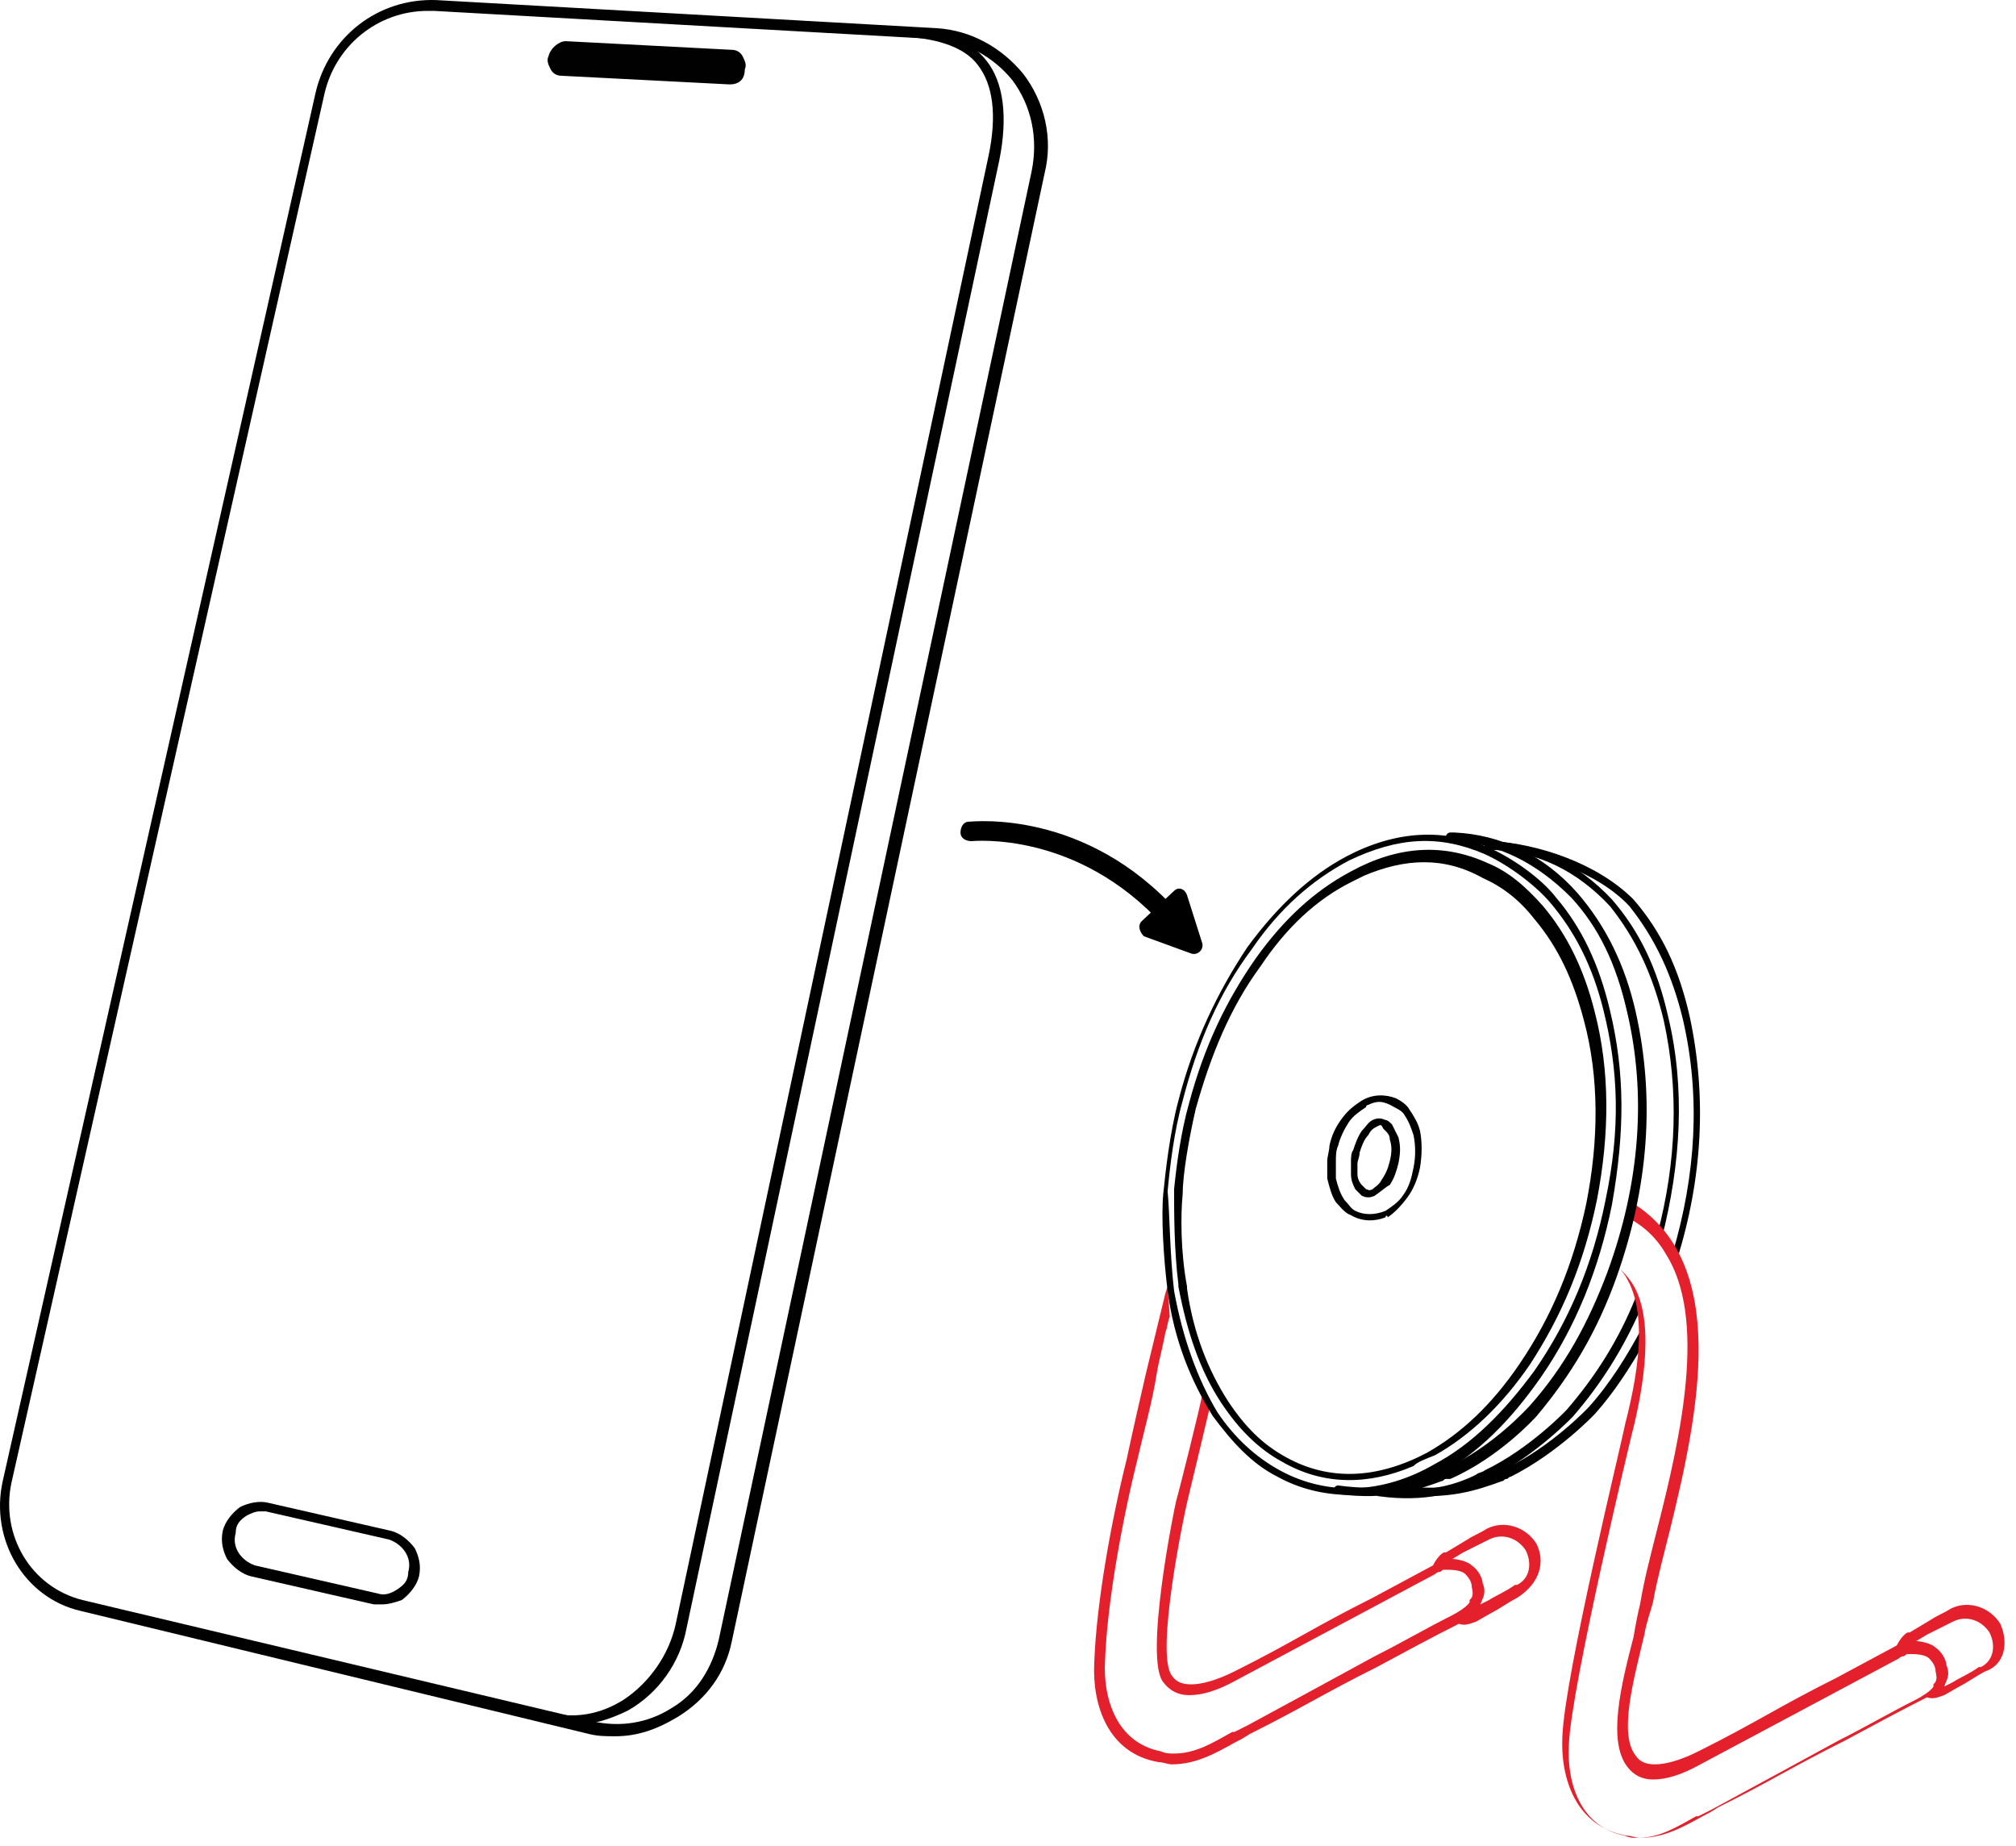 <svg width="166" height="152" viewBox="0 0 166 152" fill="none" xmlns="http://www.w3.org/2000/svg">
<path d="M126.517 127.11C125.629 125.686 123.852 125.151 122.431 125.864C121.898 126.22 121.366 126.398 120.833 126.754L119.056 127.822C119.056 127.822 119.056 127.822 118.879 127.822C118.524 128 118.168 128.534 117.991 128.89L113.017 131.56C108.044 134.052 106.623 135.12 101.649 137.613C100.228 138.325 98.985 138.681 98.096 138.681C97.386 138.681 96.853 138.503 96.498 137.969C95.077 136.188 97.564 124.439 97.741 123.727C97.919 123.015 99.695 115.539 99.695 115.539L98.985 114.649V114.827C98.985 115.183 97.031 123.015 96.853 123.549C96.675 124.261 94.189 136.544 95.787 138.503C96.32 139.215 97.031 139.571 97.919 139.571C98.984 139.571 100.228 139.215 101.827 138.325L118.168 129.602C118.168 129.602 118.346 129.424 118.524 129.424C118.701 129.424 118.701 129.246 118.879 129.246C119.056 129.246 119.056 129.246 119.234 129.246C119.412 129.246 120.3 129.246 120.655 129.602C121.01 129.958 121.188 130.314 121.188 130.67C121.366 131.382 121.188 131.56 121.01 131.738V131.916C120.833 132.272 119.945 132.806 119.589 132.984C117.458 134.052 115.326 135.298 113.195 136.366C108.932 138.681 107.333 139.571 102.715 142.063C102.359 142.241 102.004 142.419 101.649 142.597H101.471C99.873 143.487 98.452 144.377 96.675 144.377C96.32 144.377 95.965 144.377 95.61 144.199C91.879 143.487 90.814 139.749 90.991 136.722C91.169 131.916 92.412 125.151 93.656 120.167C94.189 117.853 94.899 115.361 95.254 113.046C95.432 111.978 95.787 110.732 95.965 109.664C96.142 109.308 96.142 108.774 96.32 108.418L96.142 105.926L95.965 106.46C95.965 106.46 94.544 112.334 94.366 113.046C93.833 115.361 93.3 117.675 92.768 120.167C91.524 125.151 90.281 131.916 90.103 136.9C89.926 140.283 91.169 144.377 95.432 145.089C95.787 145.089 96.142 145.267 96.498 145.267C98.452 145.267 100.05 144.377 101.649 143.487C102.004 143.309 102.359 143.131 102.892 142.775C107.511 140.461 108.754 139.571 113.372 137.257C115.682 136.01 117.991 134.764 120.122 133.696C120.655 133.874 121.01 133.696 121.543 133.518L122.787 132.806C123.497 132.45 124.208 131.916 124.918 131.56C126.872 130.314 127.227 128.534 126.517 127.11ZM121.898 132.094C122.076 131.56 122.431 131.204 122.076 130.314C122.076 129.958 121.721 129.246 121.188 128.89C120.833 128.534 119.945 128.356 119.589 128.356L120.477 127.822C121.188 127.466 121.898 127.11 122.609 126.754C123.675 126.22 124.918 126.576 125.629 127.644C126.162 128.712 125.984 129.958 124.918 130.492C124.918 130.492 124.918 130.492 124.74 130.492C124.03 131.026 123.142 131.382 122.609 131.738L121.898 132.094Z" fill="#E3202C"/>
<path d="M136.464 101.654C138.063 95.602 138.24 89.727 136.997 84.031C136.109 80.292 134.688 77.266 132.556 74.596C129.892 71.748 126.695 70.145 122.964 69.967C122.787 69.967 122.787 69.967 122.609 69.967C122.432 69.967 122.254 69.789 122.254 69.611C122.254 69.433 122.432 69.255 122.609 69.255H122.787C126.517 69.433 129.892 71.035 132.734 74.062C135.043 76.732 136.464 79.758 137.352 83.675C138.773 89.549 138.418 95.78 136.819 102.01L136.464 101.654Z" fill="#010101"/>
<path d="M135.044 107.884C133.622 111.089 131.846 113.937 129.537 116.607C129.537 116.607 126.517 119.812 122.61 121.77C122.432 121.77 122.432 121.948 122.254 121.948C122.077 121.948 122.077 122.126 121.899 122.126C119.945 122.838 117.458 123.728 113.551 123.194C113.373 123.194 113.195 123.016 113.195 122.838C113.195 122.66 113.373 122.482 113.551 122.482C117.281 123.016 119.768 122.304 121.544 121.414C121.721 121.236 122.077 121.236 122.254 121.058C125.985 119.277 129.004 116.073 129.004 116.073C131.313 113.403 133.267 110.377 134.688 106.816L135.044 107.884Z" fill="#010101"/>
<path d="M135.399 110.555C134.155 112.691 132.912 114.649 131.313 116.429C131.313 116.429 128.294 119.633 124.386 121.592C124.208 121.592 124.208 121.77 124.031 121.77C123.853 121.77 123.853 121.948 123.675 121.948C121.722 122.66 119.235 123.55 115.327 123.016C115.149 123.016 114.972 122.838 114.972 122.66C114.972 122.482 115.149 122.304 115.327 122.304C119.057 122.838 121.544 122.126 123.32 121.236C123.498 121.058 123.853 121.058 124.031 120.88C127.761 119.099 130.781 115.895 130.781 115.895C132.557 113.937 133.978 111.623 135.221 109.309L135.399 110.555Z" fill="#010101"/>
<path d="M137.707 103.256C139.661 96.67 140.017 90.261 138.596 84.031C137.707 80.292 136.286 77.266 134.155 74.596C131.49 71.748 126.517 70.145 122.964 69.967C122.787 69.967 122.787 69.967 122.609 69.967C122.432 69.967 122.254 69.789 122.254 69.611C122.254 69.433 122.432 69.255 122.609 69.255H122.787C126.517 69.433 131.491 71.035 134.51 74.062C136.819 76.732 138.24 79.758 139.128 83.675C140.549 90.261 140.194 97.026 138.063 103.79L137.707 103.256Z" fill="#010101"/>
<path d="M164.707 133.696C163.819 132.272 162.043 131.738 160.622 132.45C160.089 132.806 159.556 132.984 159.023 133.34L157.247 134.408C157.247 134.408 157.247 134.408 157.07 134.408C156.714 134.587 156.359 135.121 156.181 135.477L151.208 138.147C146.234 140.639 144.813 141.707 139.84 144.199C138.419 144.911 137.175 145.267 136.287 145.267C135.577 145.267 135.044 145.089 134.688 144.555C133.267 142.775 134.511 138.325 135.399 134.587C135.577 133.518 135.932 132.628 136.109 131.916C136.465 129.958 136.998 128 137.53 125.864C139.84 116.429 142.504 103.968 134.333 98.983L132.912 103.968C135.932 106.638 135.044 112.513 133.8 117.319C133.623 118.387 128.827 137.969 128.649 142.953C128.471 146.336 129.715 150.43 133.978 151.142C134.333 151.142 134.688 151.32 135.044 151.32C136.998 151.32 138.596 150.43 140.195 149.54C140.55 149.362 140.905 149.184 141.438 148.828C146.057 146.514 147.3 145.623 151.918 143.309C154.227 142.063 156.537 140.817 158.668 139.749C159.201 139.927 159.556 139.749 160.089 139.571L161.333 138.859C162.043 138.503 162.754 137.969 163.464 137.613C165.063 137.079 165.418 135.299 164.707 133.696ZM160.089 138.859C160.267 138.325 160.622 137.969 160.267 137.079C160.267 136.723 159.912 136.011 159.379 135.655C159.023 135.299 158.135 135.121 157.78 135.121L158.668 134.587C159.379 134.23 160.089 133.874 160.8 133.518C161.865 132.984 163.109 133.34 163.819 134.408C164.352 135.477 164.175 136.723 163.109 137.257C163.109 137.257 163.109 137.257 162.931 137.257C162.221 137.791 161.333 138.147 160.8 138.503L160.089 138.859ZM137.175 103.256C140.55 108.596 138.419 118.209 136.465 125.864C135.932 128 135.399 129.958 135.044 132.094C134.866 132.806 134.688 133.696 134.511 134.765C133.445 138.859 132.379 143.309 133.978 145.445C134.511 146.158 135.221 146.514 136.109 146.514C137.175 146.514 138.419 146.158 140.017 145.267L156.359 136.545C156.359 136.545 156.537 136.367 156.714 136.367C156.892 136.367 156.892 136.189 157.07 136.189C157.247 136.189 157.247 136.189 157.425 136.189C157.602 136.189 158.491 136.189 158.846 136.545C159.201 136.901 159.379 137.257 159.379 137.613C159.556 138.325 159.379 138.503 159.201 138.681V138.859C159.023 139.215 158.135 139.749 157.78 139.927C155.648 140.995 153.517 142.241 151.385 143.309C147.122 145.623 145.524 146.514 140.905 149.006C140.55 149.184 140.195 149.362 139.84 149.54H139.662C138.063 150.43 136.642 151.32 134.866 151.32C134.511 151.32 134.156 151.32 133.8 151.142C130.07 150.43 129.004 146.692 129.182 143.665C129.36 138.859 134.333 118.209 134.333 118.209C135.399 114.115 136.287 108.418 134.333 105.57C133.978 105.036 133.445 104.502 132.912 103.968L133.978 100.23C135.399 100.942 136.465 102.01 137.175 103.256Z" fill="#E3202C"/>
<path d="M119.057 121.77C118.879 121.77 118.879 121.948 118.702 121.948C116.748 122.66 114.261 123.55 110.176 123.016C109.998 123.016 109.82 122.838 109.82 122.66C109.82 122.482 109.998 122.304 110.176 122.304C114.083 122.838 116.392 122.126 118.346 121.236C118.524 121.058 118.879 121.058 119.057 120.88C122.965 119.099 125.807 115.895 125.984 115.717C128.826 112.513 130.78 108.953 132.379 104.68C135.043 97.382 135.576 90.083 133.978 83.318C133.089 79.402 131.668 76.376 129.359 73.883C126.517 71.035 123.32 69.433 119.767 69.255C119.59 69.255 119.59 69.255 119.412 69.255C119.235 69.255 119.057 69.077 119.057 68.899C119.057 68.721 119.235 68.543 119.412 68.543C119.412 68.543 119.59 68.543 119.767 68.543C123.498 68.721 127.05 70.323 129.892 73.527C132.201 76.198 133.8 79.402 134.688 83.318C136.287 90.439 135.754 97.737 133.089 105.214C131.491 109.665 129.359 113.225 126.517 116.607C126.517 116.607 123.498 119.989 119.412 121.77C119.235 121.77 119.057 121.77 119.057 121.77Z" fill="#010101"/>
<path d="M117.28 121.77C113.195 123.55 108.754 123.55 105.202 121.592C103.07 120.524 101.472 118.744 99.873 116.607C98.097 113.759 96.676 110.377 96.143 106.283C95.787 103.434 95.61 100.052 95.787 98.272C95.965 96.492 96.32 93.287 97.031 90.617C98.274 85.811 100.228 81.716 102.715 77.978C105.202 74.596 107.866 72.104 110.886 70.501C114.971 68.365 118.879 68.187 122.609 69.789C124.563 70.68 126.872 72.282 128.116 73.884C130.247 76.376 131.668 79.402 132.556 83.141C133.8 88.303 133.8 93.109 132.734 99.162C131.668 104.502 129.714 109.309 126.872 113.403C124.385 116.964 121.721 119.634 118.524 121.414C118.168 121.236 117.813 121.592 117.28 121.77ZM96.676 106.283C97.386 110.199 98.629 113.581 100.228 116.251C101.649 118.388 103.425 119.99 105.379 121.058C109.287 123.194 113.905 123.016 118.168 120.524C121.188 118.922 123.853 116.251 126.339 112.869C129.181 108.775 131.135 104.146 132.201 98.806C133.444 92.931 133.267 88.125 132.023 83.141C131.135 79.58 129.714 76.732 127.583 74.24C126.339 72.816 124.208 71.213 122.254 70.323C118.524 68.721 115.149 68.899 111.063 70.858C108.044 72.46 105.379 74.774 103.07 78.156C100.406 81.716 98.629 85.811 97.386 90.617C96.676 93.109 96.32 96.136 96.143 98.094C96.32 99.874 96.32 103.256 96.676 106.283C96.676 106.105 96.676 106.283 96.676 106.283Z" fill="#010101"/>
<path d="M116.392 120.702C112.662 122.304 108.932 122.304 105.557 120.346C103.603 119.278 102.005 117.676 100.584 115.539C98.807 112.869 97.742 109.665 97.031 105.927V105.749C96.676 102.9 96.676 99.874 96.676 97.916C96.853 96.136 97.209 93.287 97.919 90.795C99.162 86.167 100.939 82.428 103.426 78.868C105.735 75.664 108.222 73.35 111.241 71.748C115.149 69.611 118.879 69.433 122.432 71.035C124.208 71.748 125.629 72.994 127.05 74.596C129.004 76.91 130.425 79.758 131.313 83.319C132.556 88.125 132.556 93.287 131.491 98.806C130.425 103.968 128.649 108.241 125.984 112.335C123.675 115.717 121.011 118.21 118.169 119.812C117.28 120.168 116.748 120.346 116.392 120.702ZM112.307 72.104C111.952 72.282 111.596 72.46 111.241 72.638C108.399 74.062 105.912 76.376 103.781 79.58C101.294 82.963 99.695 86.879 98.452 91.329C97.919 93.644 97.386 96.67 97.386 98.272C97.209 100.052 97.209 103.078 97.742 105.927V106.105C98.274 109.843 99.518 112.869 101.116 115.361C102.537 117.498 103.958 118.922 105.912 119.99C109.465 121.948 113.373 121.77 117.458 119.634C120.3 118.032 122.787 115.717 125.096 112.335C127.761 108.419 129.537 104.146 130.603 99.162C131.668 93.822 131.668 88.659 130.425 84.031C129.537 80.648 128.293 77.978 126.339 75.664C125.096 74.062 123.675 72.994 122.076 72.282C118.879 70.501 115.682 70.679 112.307 72.104Z" fill="#010101"/>
<path d="M114.083 100.229C113.195 100.585 112.129 100.585 111.241 100.051C110.708 99.873 110.353 99.339 109.998 98.983C109.642 98.449 109.465 97.737 109.287 97.025C109.287 96.491 109.287 95.957 109.287 95.601C109.287 95.245 109.465 94.711 109.465 94.355C109.642 93.465 109.998 92.753 110.531 92.041C111.063 91.329 111.596 90.973 112.129 90.617C113.017 90.082 114.083 90.082 114.971 90.439C115.326 90.617 115.859 90.973 116.037 91.329C116.392 91.863 116.747 92.397 116.925 93.109C117.103 93.999 117.103 95.067 116.925 96.135C116.747 97.025 116.392 97.915 115.859 98.627C115.326 99.339 114.794 99.873 114.261 100.229C114.261 100.051 114.083 100.051 114.083 100.229ZM112.662 90.973C112.662 90.973 112.484 90.973 112.484 91.151C111.952 91.507 111.419 91.863 111.063 92.397C110.708 92.931 110.353 93.643 110.175 94.355C109.998 94.711 109.998 95.245 109.998 95.601C109.998 95.957 109.998 96.491 109.998 97.025C110.175 97.737 110.353 98.271 110.708 98.805C111.063 99.161 111.241 99.517 111.596 99.695C112.307 100.051 113.195 100.051 114.083 99.695C114.616 99.339 115.149 98.983 115.504 98.449C116.037 97.737 116.215 97.025 116.392 96.135C116.57 95.245 116.57 94.355 116.392 93.465C116.215 92.931 116.037 92.397 115.682 91.863C115.504 91.507 115.149 91.329 114.794 91.151C113.905 90.617 113.373 90.617 112.662 90.973ZM113.195 98.449C112.84 98.627 112.484 98.627 112.129 98.449C111.952 98.271 111.774 98.093 111.596 97.915C111.419 97.559 111.241 97.203 111.241 96.669C111.241 96.313 111.241 95.957 111.241 95.601C111.241 95.423 111.241 94.889 111.419 94.711C111.596 94.177 111.774 93.643 112.129 93.109C112.484 92.753 112.662 92.397 113.017 92.219C113.373 92.041 113.728 92.041 114.083 92.219C114.261 92.219 114.438 92.397 114.616 92.575C114.794 92.931 114.971 93.287 115.149 93.643C115.326 94.355 115.326 94.889 115.149 95.779C114.971 96.491 114.794 97.025 114.438 97.559C114.083 97.737 113.728 98.093 113.195 98.449C113.373 98.271 113.373 98.271 113.195 98.449ZM113.373 92.753C113.017 92.931 112.84 93.109 112.662 93.465C112.307 93.821 112.129 94.355 111.952 94.889C111.952 95.245 111.774 95.601 111.774 95.779C111.774 95.957 111.774 96.313 111.774 96.669C111.774 97.025 111.952 97.381 112.129 97.559C112.307 97.737 112.307 97.737 112.484 97.915C112.662 97.915 112.662 98.093 113.017 97.915C113.195 97.737 113.55 97.559 113.728 97.203C114.083 96.669 114.261 96.313 114.438 95.601C114.616 94.889 114.616 94.355 114.438 93.821C114.438 93.465 114.261 93.287 114.083 93.109L113.905 92.931C113.728 92.575 113.728 92.575 113.373 92.753Z" fill="#010101"/>
<path d="M50.67 142.954C49.959 142.954 49.249 142.954 48.538 142.776L6.618 132.629C2 131.561 -0.842 126.754 0.224 121.948L25.98 7.662C27.046 3.033 31.131 -0.171 35.927 0.007L77.136 2.321C79.978 2.499 82.465 3.923 84.242 6.06C86.018 8.374 86.728 11.4 86.018 14.248L60.262 135.121C59.729 137.791 58.13 139.927 55.821 141.351C54.045 142.419 52.446 142.954 50.67 142.954ZM35.216 0.897C31.131 0.897 27.578 3.745 26.69 7.84L0.934 122.126C0.046 126.398 2.533 130.67 6.796 131.739L48.716 141.707C51.025 142.241 53.334 141.885 55.288 140.639C57.42 139.393 58.663 137.257 59.196 134.943L84.952 14.07C85.485 11.4 84.952 8.73 83.353 6.594C81.755 4.635 79.446 3.389 76.959 3.211L35.749 0.897C35.572 0.897 35.394 0.897 35.216 0.897Z" fill="#010101"/>
<path d="M46.94 142.064C46.23 142.064 45.697 142.064 44.986 141.885C44.809 141.885 44.631 141.529 44.631 141.351C44.631 141.173 44.986 140.995 45.164 140.995C47.295 141.529 49.427 141.173 51.381 139.927C53.512 138.503 55.111 136.189 55.644 133.697L81.4 12.824C82.11 9.442 81.755 6.95 80.512 5.348C79.446 3.923 77.314 3.211 74.65 3.033C74.472 3.033 74.295 2.855 74.295 2.677C74.295 2.499 74.472 2.321 74.65 2.321C77.67 2.321 79.801 3.211 81.222 4.992C82.643 6.772 82.998 9.62 82.288 13.18L56.532 134.053C55.999 136.901 54.223 139.393 51.736 140.817C50.315 141.529 48.716 142.064 46.94 142.064Z" fill="#010101"/>
<path d="M60.084 6.594L46.407 5.882C45.874 5.882 45.696 5.526 45.696 4.992C45.874 4.458 46.229 4.102 46.762 4.102L60.439 4.814C60.972 4.814 61.15 5.17 61.15 5.704C60.972 6.238 60.617 6.594 60.084 6.594Z" fill="#010101"/>
<path d="M60.084 6.95L46.229 6.238C45.874 6.238 45.519 6.06 45.341 5.704C45.163 5.348 44.986 4.992 45.163 4.636C45.341 3.924 46.052 3.39 46.584 3.39L60.262 4.102C60.617 4.102 60.972 4.28 61.15 4.636C61.328 4.992 61.505 5.348 61.328 5.704C61.328 6.594 60.795 6.95 60.084 6.95ZM60.084 6.06C60.262 6.06 60.617 5.882 60.617 5.526C60.617 5.348 60.617 5.348 60.617 5.17L60.439 4.992L46.762 4.28C46.584 4.28 46.229 4.458 46.229 4.814C46.229 4.992 46.229 4.992 46.229 5.17L46.407 5.348L60.084 6.06Z" fill="#010101"/>
<path d="M31.486 132.095C31.308 132.095 30.953 132.095 30.775 132.095L20.65 129.781C19.94 129.603 19.229 129.069 18.696 128.356C18.341 127.644 18.163 126.932 18.341 126.042C18.519 125.33 19.052 124.618 19.762 124.084C20.473 123.728 21.361 123.55 22.071 123.728L32.196 126.042C32.907 126.22 33.617 126.754 34.15 127.466C34.505 128.178 34.683 128.89 34.505 129.781C34.328 130.493 33.795 131.205 33.084 131.739C32.551 131.917 32.019 132.095 31.486 132.095ZM21.361 124.44C21.006 124.44 20.65 124.618 20.295 124.796C19.762 125.152 19.407 125.508 19.407 126.22C19.052 127.466 19.94 128.534 21.006 128.89L31.13 131.205C31.663 131.383 32.196 131.205 32.729 130.849C33.262 130.493 33.617 130.137 33.617 129.425C33.972 128.178 33.084 127.11 32.019 126.754L21.894 124.44C21.716 124.44 21.538 124.44 21.361 124.44Z" fill="#010101"/>
<path d="M96.142 76.375C95.964 76.375 95.965 76.197 95.787 76.197C88.682 68.364 80.156 69.254 79.978 69.254C79.623 69.254 79.09 69.076 79.09 68.542C79.09 68.186 79.267 67.652 79.8 67.652C80.156 67.652 89.392 66.584 97.03 75.129C97.385 75.485 97.385 76.019 97.03 76.197C96.675 76.553 96.497 76.553 96.142 76.375Z" fill="black"/>
<path d="M94.011 75.841L96.675 73.349C97.031 72.993 97.564 73.171 97.741 73.705L98.984 77.621C99.162 78.155 98.629 78.689 98.096 78.511L94.189 77.087C93.833 76.731 93.656 76.197 94.011 75.841Z" fill="black"/>
</svg>
